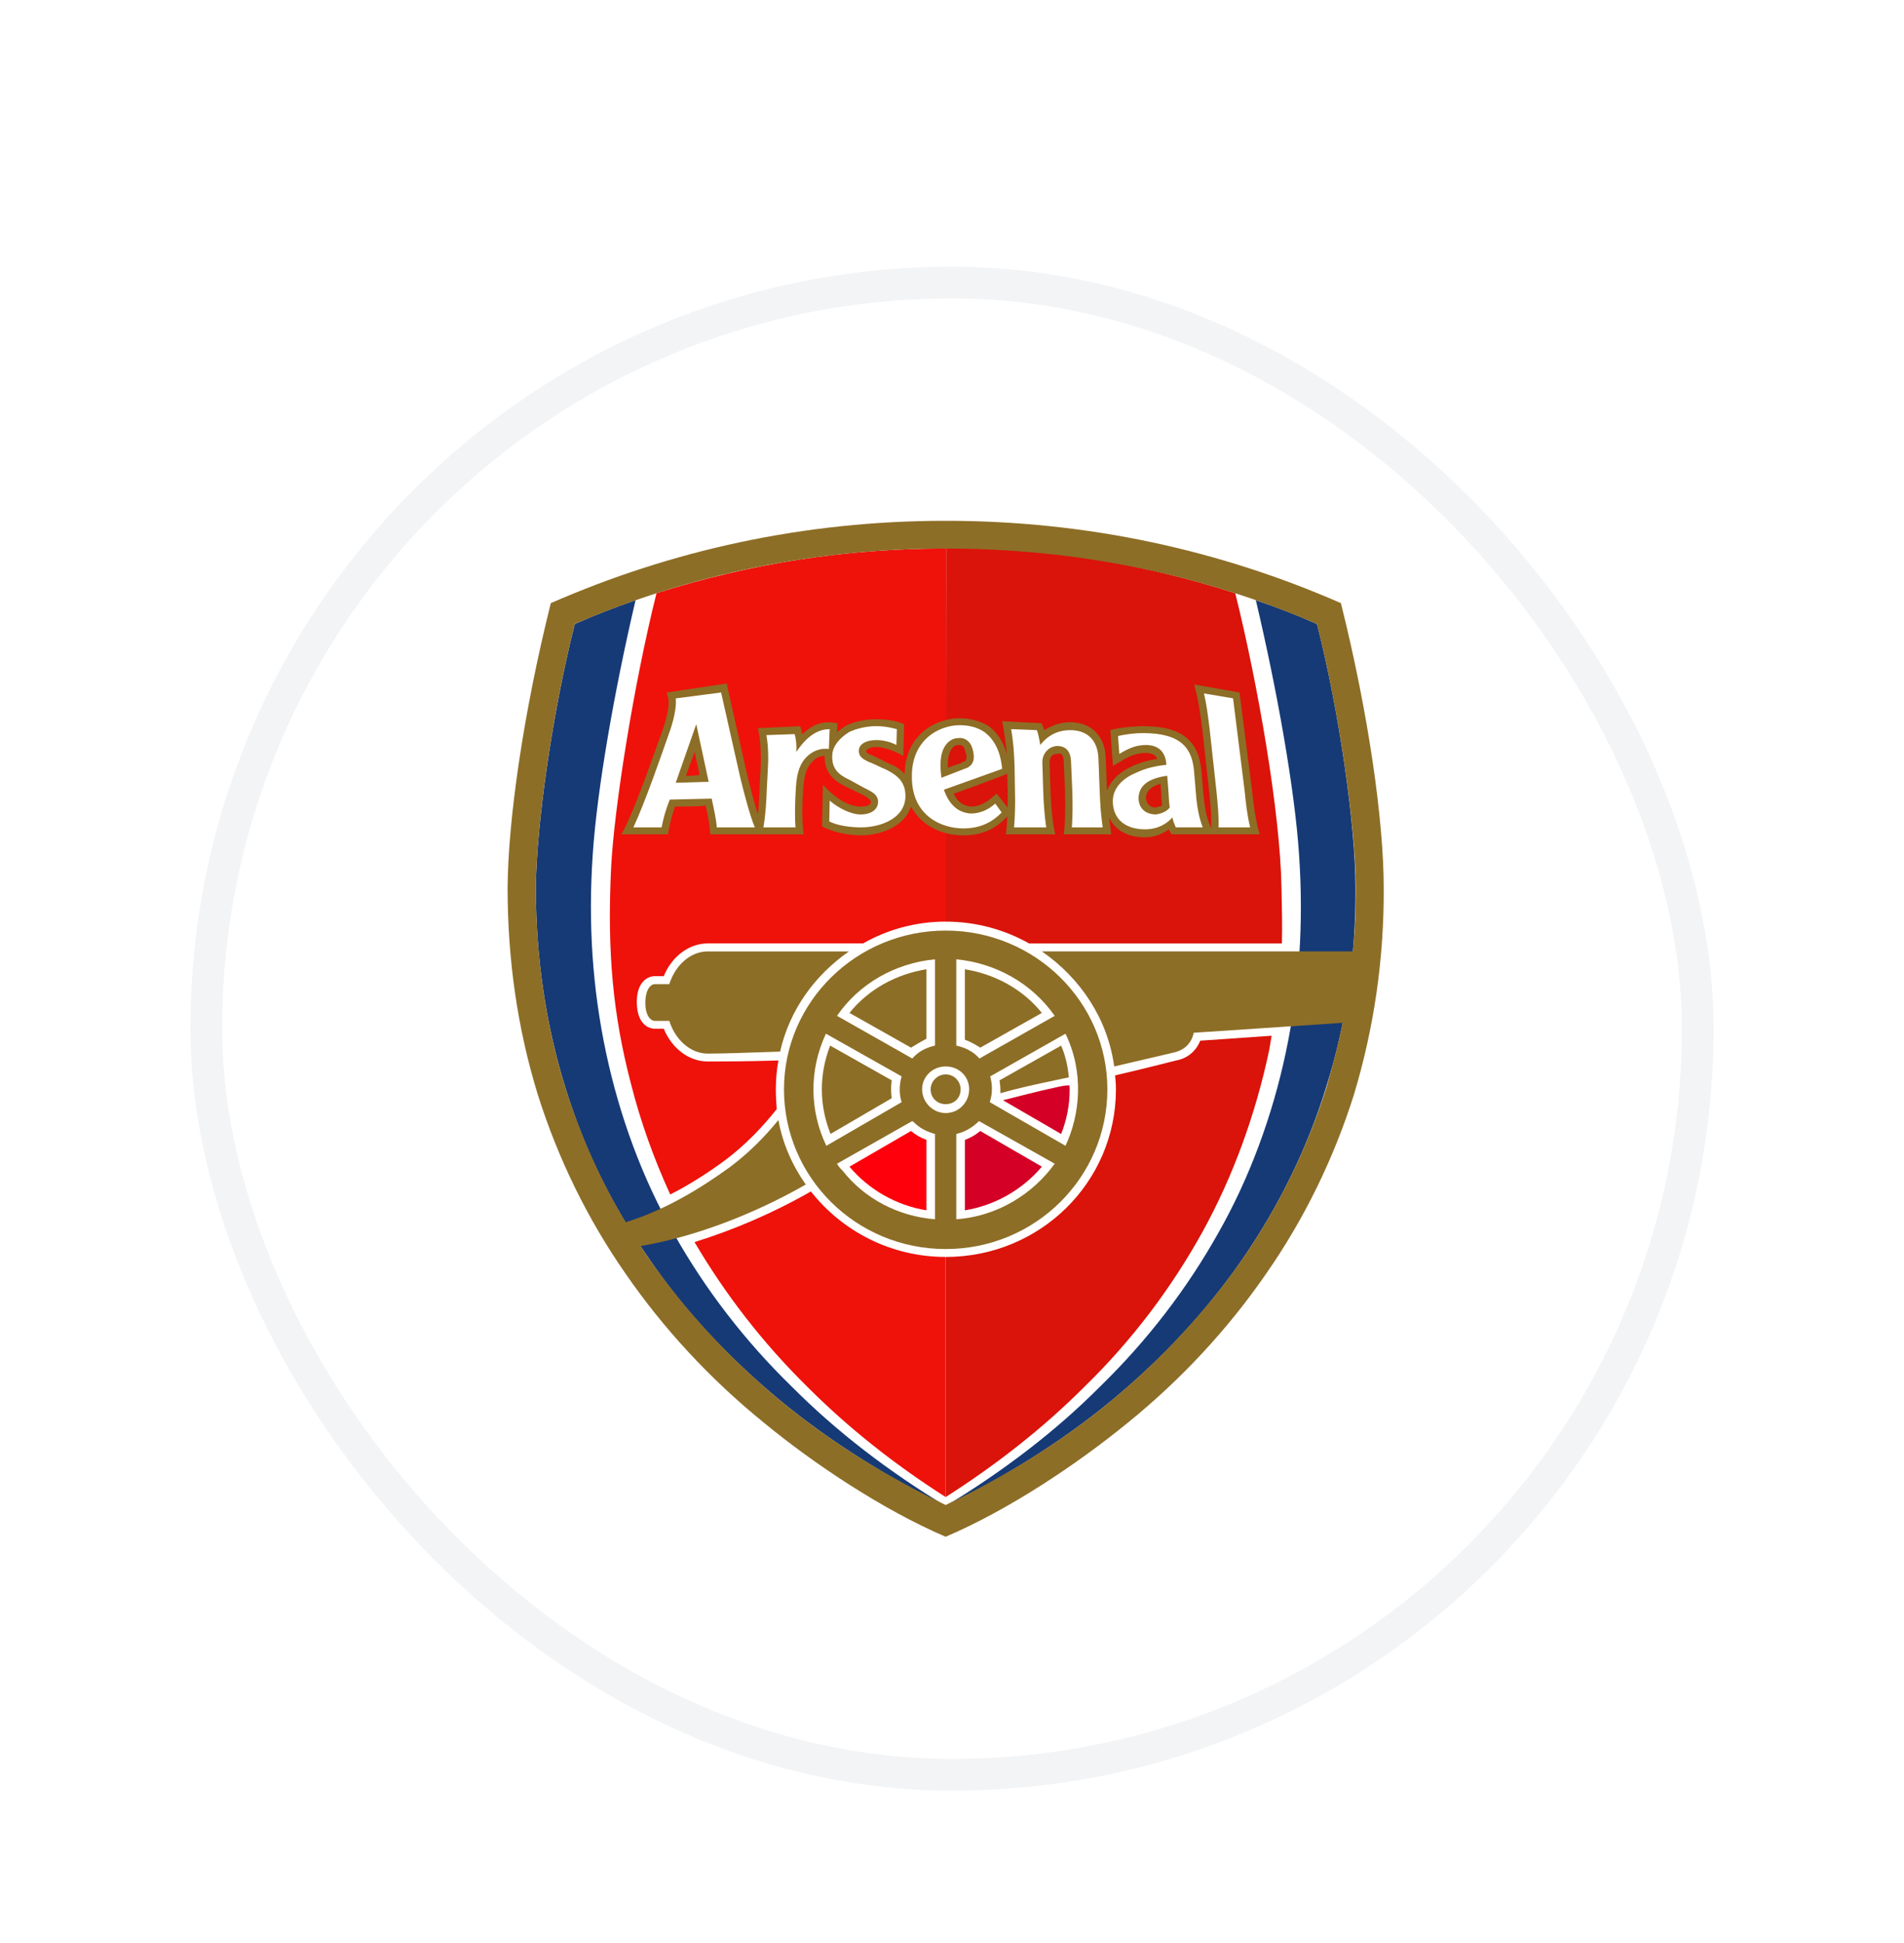 <svg width="50" height="51" viewBox="0 0 50 51" fill="none" xmlns="http://www.w3.org/2000/svg">
<g filter="url(#filter0_dd_2273_287916)">
<rect x="5" y="2" width="40" height="40" rx="20" fill="white"/>
<g clip-path="url(#clip0_2273_287916)">
<rect width="26.667" height="26.667" transform="translate(11.666 8.666)" fill="white"/>
<g clip-path="url(#clip1_2273_287916)">
<path d="M24.832 8.773C28.416 8.773 31.865 9.503 35.123 10.935C35.797 13.643 36.223 16.456 36.235 18.305C36.235 18.357 36.235 18.383 36.235 18.409C36.235 20.232 35.965 22.029 35.437 23.721C34.92 25.388 34.157 26.95 33.157 28.409C32.168 29.815 30.955 31.117 29.551 32.263C28.057 33.487 26.293 34.607 24.832 35.232C23.383 34.607 21.62 33.487 20.126 32.263C18.721 31.117 17.508 29.815 16.52 28.409C15.52 26.95 14.756 25.388 14.239 23.721C13.711 22.029 13.441 20.232 13.441 18.409C13.441 18.383 13.441 18.357 13.441 18.305C13.453 16.456 13.88 13.643 14.554 10.935C17.812 9.503 21.26 8.773 24.832 8.773Z" fill="white"/>
<path d="M24.834 19.191C25.632 19.191 26.373 19.399 27.025 19.764H33.664C33.675 19.295 33.664 18.774 33.653 18.305C33.619 16.3 33.023 12.915 32.439 10.571C30.091 9.816 27.564 9.373 24.845 9.373" fill="#DA140A"/>
<path d="M24.845 9.398C22.172 9.398 19.723 9.789 17.24 10.57C16.634 12.992 16.128 16.221 16.049 17.758C15.937 20.023 16.105 21.664 16.566 23.435C16.824 24.451 17.161 25.388 17.6 26.352C18.071 26.117 18.566 25.805 19.06 25.44C19.576 25.05 20.026 24.581 20.397 24.112C20.385 23.93 20.374 23.773 20.374 23.591C20.374 23.331 20.397 23.07 20.442 22.836C19.52 22.862 19.004 22.862 18.588 22.862C18.094 22.862 17.645 22.523 17.431 22.003C17.319 22.003 17.195 22.003 17.195 22.003C17.027 22.003 16.723 21.872 16.723 21.299C16.723 20.753 17.027 20.622 17.195 20.622C17.195 20.622 17.319 20.622 17.431 20.622C17.644 20.102 18.094 19.763 18.588 19.763H22.666C23.306 19.398 24.047 19.19 24.845 19.19" fill="#EE120B"/>
<path d="M20.801 31.405C19.543 30.181 18.51 28.827 17.689 27.369C16.858 25.91 16.263 24.27 15.915 22.629C15.555 20.936 15.443 19.218 15.566 17.421C15.679 15.728 16.128 13.15 16.69 10.754C16.162 10.936 15.622 11.145 15.094 11.379C14.499 13.723 14.084 16.692 14.072 18.306C14.072 20.129 14.331 21.874 14.836 23.515C15.375 25.259 16.094 26.666 17.049 28.046C17.993 29.426 19.172 30.676 20.531 31.796C21.801 32.837 23.261 33.749 24.834 34.53C24.834 34.504 24.834 34.53 24.834 34.53C23.329 33.619 21.969 32.577 20.801 31.405Z" fill="#163A76"/>
<path d="M28.878 31.405C30.136 30.181 31.17 28.827 31.99 27.369C32.821 25.91 33.417 24.27 33.765 22.629C34.124 20.936 34.237 19.218 34.113 17.421C34.001 15.728 33.54 13.124 32.979 10.754C33.518 10.936 34.057 11.145 34.585 11.379C35.18 13.723 35.596 16.692 35.596 18.306C35.607 20.129 35.349 21.874 34.832 23.515C34.338 25.129 33.596 26.64 32.63 28.046C31.675 29.426 30.507 30.676 29.148 31.796C27.878 32.837 26.418 33.749 24.834 34.53C26.339 33.619 27.71 32.577 28.878 31.405Z" fill="#163A76"/>
<path d="M24.834 19.426C22.486 19.426 20.588 21.301 20.588 23.592C20.588 25.91 22.486 27.785 24.834 27.785C27.182 27.785 29.08 25.91 29.08 23.592C29.08 21.301 27.182 19.426 24.834 19.426Z" fill="#8D6E26"/>
<path d="M24.832 27.992C23.394 27.992 22.114 27.315 21.294 26.273C20.294 26.846 19.249 27.289 18.238 27.602C19.036 28.956 20.013 30.232 21.204 31.404C22.271 32.472 23.484 33.435 24.832 34.294" fill="#EE120B"/>
<path d="M18.587 22.655C18.127 22.655 17.733 22.29 17.576 21.796C17.385 21.796 17.194 21.796 17.194 21.796C17.093 21.796 16.947 21.666 16.947 21.327C16.947 20.962 17.093 20.832 17.194 20.832C17.194 20.832 17.385 20.832 17.576 20.832C17.733 20.337 18.127 19.973 18.587 19.973H22.294C21.396 20.598 20.733 21.509 20.486 22.603C19.654 22.629 19.026 22.655 18.587 22.655Z" fill="#8D6E26"/>
<path d="M35.213 10.831C32.057 9.451 28.585 8.67 24.833 8.67C21.092 8.67 17.621 9.451 14.465 10.831C13.734 13.748 13.341 16.561 13.33 18.305C13.33 20.18 13.588 22.003 14.128 23.748C14.656 25.415 15.431 27.003 16.431 28.436C17.419 29.868 18.644 31.196 20.059 32.342C21.385 33.435 23.193 34.634 24.833 35.337C26.485 34.634 28.282 33.435 29.619 32.342C31.034 31.196 32.259 29.868 33.247 28.436C34.247 27.003 35.022 25.415 35.55 23.748C36.078 22.003 36.348 20.18 36.337 18.305C36.337 16.561 35.943 13.748 35.213 10.831ZM32.63 28.045C31.686 29.399 30.506 30.675 29.147 31.795C27.878 32.837 26.417 33.748 24.833 34.503C23.26 33.748 21.8 32.837 20.531 31.795C19.171 30.675 17.992 29.399 17.048 28.045C16.97 27.941 16.891 27.811 16.824 27.706C18.205 27.472 19.744 26.899 21.16 26.092C20.812 25.597 20.553 25.024 20.441 24.399C20.081 24.842 19.666 25.259 19.183 25.623C18.396 26.196 17.453 26.769 16.43 27.081C15.756 25.962 15.228 24.764 14.835 23.514C14.33 21.873 14.072 20.128 14.072 18.305C14.083 16.691 14.498 13.722 15.094 11.378C18.172 10.05 21.452 9.399 24.833 9.399C28.226 9.399 31.506 10.05 34.584 11.378C35.179 13.722 35.595 16.691 35.606 18.305C35.606 18.878 35.584 19.425 35.528 19.972H27.361C28.372 20.675 29.091 21.743 29.259 22.993L30.821 22.628C31.169 22.55 31.304 22.316 31.349 22.108L35.258 21.847C35.146 22.42 35 22.967 34.843 23.514C34.337 25.128 33.596 26.639 32.63 28.045Z" fill="#8D6E26"/>
<path d="M25.113 24.764V27.004C26.18 26.926 27.113 26.353 27.697 25.545L25.709 24.426C25.551 24.582 25.349 24.712 25.113 24.764Z" fill="white"/>
<path d="M24.553 20.18C23.486 20.284 22.553 20.831 21.98 21.664L23.957 22.784C24.115 22.602 24.317 22.497 24.553 22.445" fill="white"/>
<path d="M24.833 22.992C24.496 22.992 24.215 23.253 24.215 23.591C24.215 23.93 24.496 24.216 24.833 24.216C25.181 24.216 25.451 23.93 25.451 23.591C25.451 23.253 25.181 22.992 24.833 22.992Z" fill="white"/>
<path d="M25.113 20.18V22.445C25.349 22.497 25.563 22.602 25.72 22.784L27.697 21.664C27.113 20.831 26.18 20.284 25.113 20.18Z" fill="white"/>
<path d="M24.553 24.764C24.362 24.712 24.194 24.634 24.047 24.504C24.025 24.477 23.991 24.452 23.957 24.426L21.98 25.545C22.025 25.624 22.07 25.675 22.127 25.728C22.699 26.457 23.576 26.926 24.553 27.004" fill="white"/>
<path d="M25.992 23.93L27.98 25.075C28.362 24.268 28.475 23.148 27.98 22.133L26.003 23.253C26.06 23.461 26.071 23.695 25.992 23.93Z" fill="white"/>
<path d="M22.307 21.587L23.924 22.499C24.048 22.421 24.183 22.343 24.329 22.264V20.441C23.531 20.572 22.812 20.962 22.307 21.587Z" fill="#8D6E26"/>
<path d="M25.338 20.441V22.29C25.484 22.343 25.619 22.421 25.742 22.499L27.36 21.587C26.854 20.962 26.135 20.572 25.338 20.441Z" fill="#8D6E26"/>
<path d="M28.068 23.279C28.045 22.992 27.978 22.706 27.866 22.445L26.248 23.357C26.259 23.435 26.27 23.513 26.27 23.591C26.27 23.617 26.27 23.669 26.27 23.695C26.72 23.565 27.203 23.461 27.697 23.357C27.809 23.331 27.944 23.305 28.068 23.279Z" fill="#8D6E26"/>
<path d="M24.834 34.295C26.182 33.435 27.407 32.472 28.474 31.404C29.732 30.18 30.766 28.8 31.574 27.342C32.395 25.857 32.979 24.217 33.327 22.576C33.349 22.446 33.372 22.316 33.394 22.186L31.518 22.316C31.417 22.576 31.192 22.784 30.878 22.837C30.867 22.837 30.181 23.019 29.283 23.227C29.294 23.331 29.305 23.462 29.305 23.592C29.305 26.04 27.305 27.993 24.834 27.993" fill="#DA140A"/>
<path d="M25.226 23.592C25.226 23.383 25.057 23.201 24.833 23.201C24.619 23.201 24.439 23.383 24.439 23.592C24.439 23.826 24.619 23.982 24.833 23.982C25.057 23.982 25.226 23.826 25.226 23.592Z" fill="#8D6E26"/>
<path d="M25.338 26.769C26.135 26.639 26.855 26.222 27.36 25.623L25.742 24.686C25.619 24.79 25.484 24.868 25.338 24.92V26.769" fill="#D40026"/>
<path d="M22.307 25.623L23.924 24.686C24.048 24.79 24.183 24.868 24.329 24.92V26.769C23.531 26.639 22.812 26.222 22.307 25.623Z" fill="#FE000C"/>
<path d="M28.09 23.593C28.09 23.567 28.09 23.515 28.079 23.488C27.967 23.488 27.843 23.515 27.731 23.541C27.237 23.645 26.765 23.775 26.338 23.879L27.866 24.765C28.012 24.4 28.09 24.009 28.09 23.593Z" fill="#D40026"/>
<path d="M21.689 22.133C21.239 23.096 21.262 24.164 21.7 25.075L23.677 23.93C23.61 23.721 23.61 23.487 23.677 23.253" fill="white"/>
<path d="M21.811 24.763L23.417 23.826C23.395 23.669 23.395 23.513 23.417 23.357L21.8 22.445C21.508 23.201 21.508 24.008 21.811 24.763Z" fill="#8D6E26"/>
<path d="M26.451 16.431C26.451 16.535 26.429 16.822 26.418 16.9H27.71C27.631 16.561 27.597 16.092 27.586 15.728C27.586 15.754 27.563 14.999 27.563 14.999C27.563 14.947 27.586 14.868 27.619 14.842C27.664 14.79 27.709 14.79 27.766 14.79C27.822 14.764 27.923 14.764 27.934 14.973L27.968 15.754C27.979 16.118 27.979 16.613 27.934 16.9H29.181C29.17 16.796 29.136 16.535 29.125 16.457C29.282 16.796 29.619 16.978 30.069 16.978C30.338 16.978 30.541 16.874 30.698 16.77C30.698 16.796 30.765 16.9 30.765 16.9H33.079C32.978 16.561 32.911 16.092 32.877 15.728L32.551 13.176L31.36 12.967C31.462 13.306 31.529 13.801 31.574 14.139L31.753 15.78C31.787 16.066 31.81 16.379 31.81 16.718V16.743L31.765 16.639C31.675 16.431 31.63 16.17 31.596 15.78L31.551 15.259C31.484 14.426 31.023 14.061 30.012 14.061C29.843 14.061 29.417 14.087 29.159 14.165L29.226 15.103L29.495 14.946C29.72 14.816 29.889 14.764 30.091 14.764C30.248 14.764 30.349 14.816 30.394 14.92C30.203 14.946 29.99 14.998 29.754 15.103C29.394 15.259 29.17 15.493 29.069 15.754C29.069 15.754 29.069 15.754 29.069 15.728L29.035 14.868C29.012 14.322 28.653 13.957 28.102 13.957C27.855 13.957 27.631 14.035 27.428 14.165C27.417 14.139 27.406 14.113 27.395 14.087L27.35 13.983L26.316 13.931C26.361 14.113 26.429 14.634 26.44 14.816C26.384 14.556 26.238 14.27 25.968 14.061C25.755 13.931 25.485 13.853 25.204 13.853C24.822 13.853 24.429 14.009 24.171 14.269C23.901 14.53 23.767 14.894 23.755 15.311C23.654 15.207 23.519 15.103 23.362 15.051L22.89 14.816H22.868C22.755 14.764 22.744 14.738 22.744 14.712C22.755 14.66 22.868 14.608 23.014 14.608C23.216 14.608 23.497 14.712 23.721 14.842L23.744 14.009C23.575 13.931 23.34 13.879 23.003 13.879C22.823 13.879 22.486 13.905 22.194 14.061C22.115 14.113 22.047 14.165 21.98 14.218L21.991 13.983C21.722 13.931 21.43 13.931 21.07 14.27C21.059 14.243 21.037 14.113 21.014 14.061L19.902 14.113C19.981 14.426 19.992 14.868 19.969 15.259L19.947 15.676V15.728C19.936 15.936 19.924 16.171 19.902 16.379C19.812 16.092 19.711 15.702 19.633 15.389L19.082 12.941L17.509 13.176C17.52 13.202 17.543 13.28 17.554 13.358C17.565 13.462 17.565 13.671 17.419 14.113C17.161 14.816 16.802 15.884 16.453 16.64C16.409 16.744 16.318 16.9 16.318 16.9H17.543C17.565 16.718 17.644 16.405 17.723 16.171C17.891 16.171 18.329 16.171 18.531 16.145C18.576 16.327 18.621 16.561 18.633 16.718L18.655 16.9H21.104C21.048 16.509 21.07 15.989 21.093 15.702C21.115 15.364 21.183 15.129 21.329 14.999C21.441 14.869 21.565 14.843 21.654 14.843C21.643 15.311 21.947 15.52 22.216 15.65L22.699 15.884C22.868 15.989 22.868 16.015 22.868 16.067C22.857 16.145 22.722 16.171 22.598 16.171C22.34 16.171 21.991 16.015 21.61 15.598L21.587 16.692C21.89 16.848 22.272 16.926 22.609 16.926C23.171 16.926 23.767 16.666 23.924 16.171C24.205 16.692 24.755 16.926 25.294 16.926C25.777 16.926 26.137 16.769 26.451 16.431ZM18.015 15.363C18.082 15.181 18.138 15.025 18.24 14.738C18.307 15.025 18.341 15.207 18.374 15.337C18.24 15.363 18.172 15.363 18.015 15.363ZM24.89 15.077C24.89 14.712 25.025 14.556 25.16 14.556C25.204 14.556 25.305 14.53 25.35 14.712C25.373 14.79 25.384 14.842 25.384 14.868C25.384 14.973 25.328 14.999 25.261 14.999V15.025C25.261 15.025 25.07 15.077 24.89 15.155C24.89 15.129 24.89 15.103 24.89 15.077ZM26.171 15.832C25.935 16.041 25.766 16.17 25.485 16.17C25.261 16.145 25.126 16.014 25.047 15.832C25.283 15.754 26.193 15.415 26.451 15.311C26.451 15.52 26.462 15.754 26.462 15.754C26.462 15.91 26.462 16.066 26.462 16.197L26.171 15.832ZM30.36 16.197C30.147 16.197 30.102 16.04 30.091 15.936C30.102 15.832 30.136 15.676 30.473 15.572C30.484 15.702 30.495 15.806 30.495 15.806V15.91C30.507 15.988 30.507 16.066 30.518 16.145C30.473 16.17 30.417 16.17 30.36 16.197Z" fill="#8D6E26"/>
<path d="M23.552 14.139C23.44 14.113 23.271 14.06 23.002 14.06C22.788 14.06 22.508 14.113 22.294 14.217C22.047 14.373 21.867 14.581 21.856 14.816C21.834 15.18 22.025 15.337 22.305 15.467C22.497 15.571 22.676 15.675 22.788 15.727C22.935 15.805 23.069 15.884 23.058 16.066C23.047 16.248 22.878 16.378 22.598 16.378C22.361 16.378 22.025 16.222 21.788 16.014L21.777 16.561C21.98 16.665 22.305 16.717 22.609 16.717C23.125 16.717 23.766 16.483 23.777 15.909C23.788 15.467 23.474 15.311 23.283 15.207C23.092 15.128 22.901 15.024 22.811 14.998C22.721 14.946 22.541 14.894 22.553 14.686C22.575 14.503 22.788 14.425 23.013 14.425C23.204 14.425 23.395 14.477 23.541 14.555" fill="white"/>
<path d="M18.936 13.176L17.745 13.332C17.767 13.488 17.723 13.801 17.599 14.165C17.352 14.868 16.947 16.041 16.633 16.718H17.374C17.419 16.483 17.475 16.275 17.588 15.988L18.689 15.962C18.733 16.171 18.812 16.509 18.823 16.718H19.823C19.699 16.431 19.542 15.832 19.441 15.415L18.936 13.176ZM17.745 15.546L18.284 14.009L18.61 15.52" fill="white"/>
<path d="M21.788 14.139L21.766 14.659C21.586 14.633 21.361 14.685 21.181 14.868C21.024 15.024 20.923 15.258 20.901 15.675C20.878 16.014 20.867 16.404 20.89 16.717H20.047C20.103 16.404 20.126 16.04 20.137 15.701L20.159 15.285C20.182 14.946 20.182 14.608 20.126 14.295L20.867 14.269C20.901 14.373 20.923 14.556 20.912 14.738C21.238 14.243 21.552 14.139 21.788 14.139Z" fill="white"/>
<path d="M32.381 13.331L31.617 13.201C31.696 13.54 31.718 13.774 31.763 14.113L31.943 15.753C31.977 16.092 32.01 16.404 31.999 16.717H32.83C32.752 16.404 32.718 16.092 32.684 15.753" fill="white"/>
<path d="M28.957 16.717C28.912 16.404 28.889 16.092 28.878 15.753L28.845 14.894C28.822 14.425 28.552 14.165 28.103 14.165C27.856 14.165 27.564 14.243 27.317 14.555C27.305 14.477 27.272 14.269 27.227 14.165L26.553 14.139C26.609 14.451 26.631 14.764 26.643 15.102L26.654 15.753C26.665 16.092 26.654 16.404 26.631 16.717H27.474C27.429 16.404 27.406 16.092 27.395 15.753L27.373 15.024C27.362 14.764 27.564 14.581 27.766 14.581C28.002 14.581 28.114 14.738 28.125 14.972L28.159 15.753C28.17 16.092 28.17 16.404 28.148 16.717" fill="white"/>
<path d="M31.584 16.716C31.483 16.456 31.427 16.143 31.404 15.805L31.36 15.284C31.315 14.659 31.045 14.242 30.011 14.242C29.832 14.242 29.573 14.268 29.36 14.32L29.394 14.789C29.607 14.659 29.82 14.555 30.09 14.555C30.371 14.555 30.607 14.685 30.63 15.076C30.36 15.102 30.113 15.154 29.832 15.284C29.517 15.414 29.192 15.675 29.225 16.091C29.259 16.56 29.618 16.768 30.068 16.768C30.416 16.768 30.652 16.612 30.787 16.456C30.809 16.56 30.843 16.638 30.876 16.716H31.584ZM30.36 16.378C30.113 16.378 29.91 16.247 29.899 15.961C29.899 15.675 30.079 15.44 30.652 15.362L30.686 15.805C30.697 15.961 30.697 16.065 30.719 16.195C30.641 16.3 30.506 16.352 30.36 16.378Z" fill="white"/>
<path d="M25.856 14.218C25.664 14.087 25.44 14.035 25.204 14.035C24.653 14.035 23.923 14.426 23.946 15.415C23.957 16.431 24.743 16.744 25.294 16.744C25.777 16.744 26.069 16.561 26.305 16.327L26.136 16.093C26.013 16.197 25.811 16.353 25.485 16.353C25.137 16.327 24.912 16.093 24.788 15.728L26.316 15.181C26.271 14.686 26.091 14.4 25.856 14.218ZM25.328 15.181L24.721 15.415C24.71 15.311 24.698 15.207 24.698 15.077C24.698 14.478 25.036 14.374 25.148 14.374C25.328 14.348 25.485 14.452 25.541 14.66C25.608 14.895 25.586 15.103 25.328 15.181Z" fill="white"/>
</g>
</g>
<rect x="5.417" y="2.417" width="39.167" height="39.167" rx="19.583" stroke="#F3F4F6" stroke-width="0.833"/>
</g>
<defs>
<filter id="filter0_dd_2273_287916" x="1.19209e-07" y="0.333" width="50" height="50" filterUnits="userSpaceOnUse" color-interpolation-filters="sRGB">
<feFlood flood-opacity="0" result="BackgroundImageFix"/>
<feColorMatrix in="SourceAlpha" type="matrix" values="0 0 0 0 0 0 0 0 0 0 0 0 0 0 0 0 0 0 127 0" result="hardAlpha"/>
<feMorphology radius="1.667" operator="erode" in="SourceAlpha" result="effect1_dropShadow_2273_287916"/>
<feOffset dy="1.667"/>
<feGaussianBlur stdDeviation="1.667"/>
<feColorMatrix type="matrix" values="0 0 0 0 0.063 0 0 0 0 0.094 0 0 0 0 0.157 0 0 0 0.06 0"/>
<feBlend mode="normal" in2="BackgroundImageFix" result="effect1_dropShadow_2273_287916"/>
<feColorMatrix in="SourceAlpha" type="matrix" values="0 0 0 0 0 0 0 0 0 0 0 0 0 0 0 0 0 0 127 0" result="hardAlpha"/>
<feMorphology radius="1.667" operator="erode" in="SourceAlpha" result="effect2_dropShadow_2273_287916"/>
<feOffset dy="3.333"/>
<feGaussianBlur stdDeviation="3.333"/>
<feColorMatrix type="matrix" values="0 0 0 0 0.063 0 0 0 0 0.094 0 0 0 0 0.157 0 0 0 0.1 0"/>
<feBlend mode="normal" in2="effect1_dropShadow_2273_287916" result="effect2_dropShadow_2273_287916"/>
<feBlend mode="normal" in="SourceGraphic" in2="effect2_dropShadow_2273_287916" result="shape"/>
</filter>
<clipPath id="clip0_2273_287916">
<rect width="26.667" height="26.667" fill="white" transform="translate(11.666 8.666)"/>
</clipPath>
<clipPath id="clip1_2273_287916">
<rect width="23.006" height="26.667" fill="white" transform="translate(13.334 8.666)"/>
</clipPath>
</defs>
</svg>
